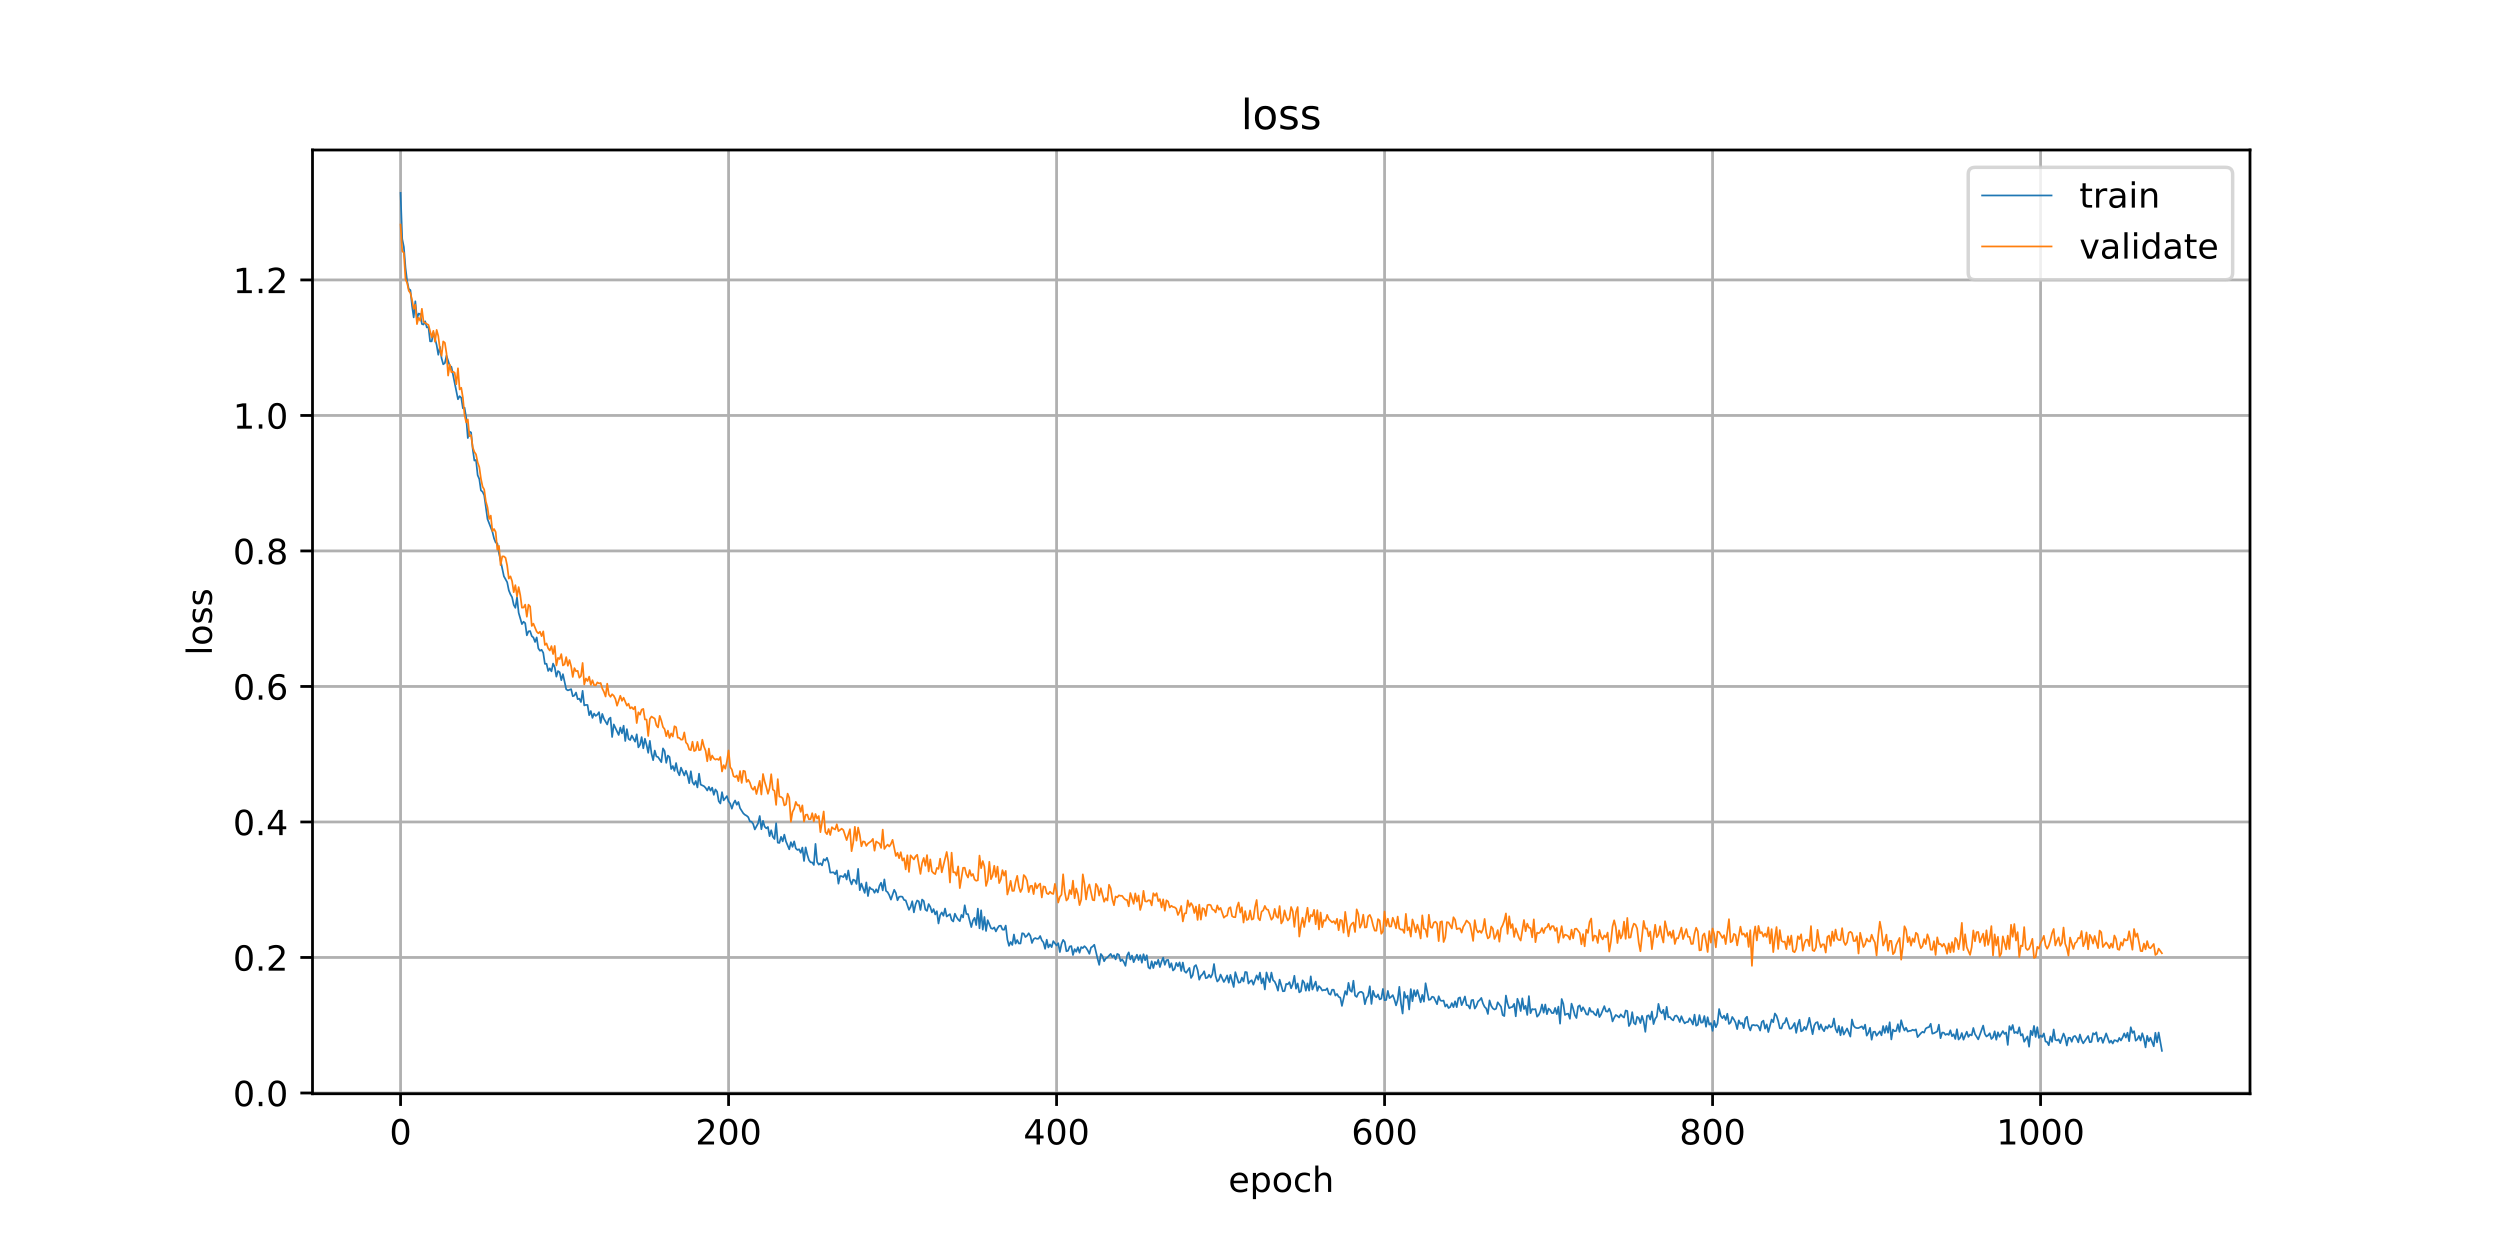 <?xml version="1.0" encoding="utf-8" standalone="no"?>
<!DOCTYPE svg PUBLIC "-//W3C//DTD SVG 1.1//EN"
  "http://www.w3.org/Graphics/SVG/1.1/DTD/svg11.dtd">
<!-- Created with matplotlib (https://matplotlib.org/) -->
<svg height="360pt" version="1.1" viewBox="0 0 720 360" width="720pt" xmlns="http://www.w3.org/2000/svg" xmlns:xlink="http://www.w3.org/1999/xlink">
 <defs>
  <style type="text/css">
*{stroke-linecap:butt;stroke-linejoin:round;}
  </style>
 </defs>
 <g id="figure_1">
  <g id="patch_1">
   <path d="M 0 360 
L 720 360 
L 720 0 
L 0 0 
z
" style="fill:#ffffff;"/>
  </g>
  <g id="axes_1">
   <g id="patch_2">
    <path d="M 90 315 
L 648 315 
L 648 43.2 
L 90 43.2 
z
" style="fill:#ffffff;"/>
   </g>
   <g id="matplotlib.axis_1">
    <g id="xtick_1">
     <g id="line2d_1">
      <path clip-path="url(#pcdb7fee804)" d="M 115.364 315 
L 115.364 43.2 
" style="fill:none;stroke:#b0b0b0;stroke-linecap:square;stroke-width:0.8;"/>
     </g>
     <g id="line2d_2">
      <defs>
       <path d="M 0 0 
L 0 3.5 
" id="m9deb87f437" style="stroke:#000000;stroke-width:0.8;"/>
      </defs>
      <g>
       <use style="stroke:#000000;stroke-width:0.8;" x="115.364" xlink:href="#m9deb87f437" y="315"/>
      </g>
     </g>
     <g id="text_1">
      <!-- 0 -->
      <defs>
       <path d="M 31.781 66.406 
Q 24.172 66.406 20.328 58.906 
Q 16.5 51.422 16.5 36.375 
Q 16.5 21.391 20.328 13.891 
Q 24.172 6.391 31.781 6.391 
Q 39.453 6.391 43.281 13.891 
Q 47.125 21.391 47.125 36.375 
Q 47.125 51.422 43.281 58.906 
Q 39.453 66.406 31.781 66.406 
z
M 31.781 74.219 
Q 44.047 74.219 50.516 64.516 
Q 56.984 54.828 56.984 36.375 
Q 56.984 17.969 50.516 8.266 
Q 44.047 -1.422 31.781 -1.422 
Q 19.531 -1.422 13.062 8.266 
Q 6.594 17.969 6.594 36.375 
Q 6.594 54.828 13.062 64.516 
Q 19.531 74.219 31.781 74.219 
z
" id="DejaVuSans-48"/>
      </defs>
      <g transform="translate(112.182 329.598)scale(0.1 -0.1)">
       <use xlink:href="#DejaVuSans-48"/>
      </g>
     </g>
    </g>
    <g id="xtick_2">
     <g id="line2d_3">
      <path clip-path="url(#pcdb7fee804)" d="M 209.828 315 
L 209.828 43.2 
" style="fill:none;stroke:#b0b0b0;stroke-linecap:square;stroke-width:0.8;"/>
     </g>
     <g id="line2d_4">
      <g>
       <use style="stroke:#000000;stroke-width:0.8;" x="209.828" xlink:href="#m9deb87f437" y="315"/>
      </g>
     </g>
     <g id="text_2">
      <!-- 200 -->
      <defs>
       <path d="M 19.188 8.297 
L 53.609 8.297 
L 53.609 0 
L 7.328 0 
L 7.328 8.297 
Q 12.938 14.109 22.625 23.891 
Q 32.328 33.688 34.812 36.531 
Q 39.547 41.844 41.422 45.531 
Q 43.312 49.219 43.312 52.781 
Q 43.312 58.594 39.234 62.25 
Q 35.156 65.922 28.609 65.922 
Q 23.969 65.922 18.812 64.312 
Q 13.672 62.703 7.812 59.422 
L 7.812 69.391 
Q 13.766 71.781 18.938 73 
Q 24.125 74.219 28.422 74.219 
Q 39.75 74.219 46.484 68.547 
Q 53.219 62.891 53.219 53.422 
Q 53.219 48.922 51.531 44.891 
Q 49.859 40.875 45.406 35.406 
Q 44.188 33.984 37.641 27.219 
Q 31.109 20.453 19.188 8.297 
z
" id="DejaVuSans-50"/>
      </defs>
      <g transform="translate(200.284 329.598)scale(0.1 -0.1)">
       <use xlink:href="#DejaVuSans-50"/>
       <use x="63.623" xlink:href="#DejaVuSans-48"/>
       <use x="127.246" xlink:href="#DejaVuSans-48"/>
      </g>
     </g>
    </g>
    <g id="xtick_3">
     <g id="line2d_5">
      <path clip-path="url(#pcdb7fee804)" d="M 304.292 315 
L 304.292 43.2 
" style="fill:none;stroke:#b0b0b0;stroke-linecap:square;stroke-width:0.8;"/>
     </g>
     <g id="line2d_6">
      <g>
       <use style="stroke:#000000;stroke-width:0.8;" x="304.292" xlink:href="#m9deb87f437" y="315"/>
      </g>
     </g>
     <g id="text_3">
      <!-- 400 -->
      <defs>
       <path d="M 37.797 64.312 
L 12.891 25.391 
L 37.797 25.391 
z
M 35.203 72.906 
L 47.609 72.906 
L 47.609 25.391 
L 58.016 25.391 
L 58.016 17.188 
L 47.609 17.188 
L 47.609 0 
L 37.797 0 
L 37.797 17.188 
L 4.891 17.188 
L 4.891 26.703 
z
" id="DejaVuSans-52"/>
      </defs>
      <g transform="translate(294.748 329.598)scale(0.1 -0.1)">
       <use xlink:href="#DejaVuSans-52"/>
       <use x="63.623" xlink:href="#DejaVuSans-48"/>
       <use x="127.246" xlink:href="#DejaVuSans-48"/>
      </g>
     </g>
    </g>
    <g id="xtick_4">
     <g id="line2d_7">
      <path clip-path="url(#pcdb7fee804)" d="M 398.756 315 
L 398.756 43.2 
" style="fill:none;stroke:#b0b0b0;stroke-linecap:square;stroke-width:0.8;"/>
     </g>
     <g id="line2d_8">
      <g>
       <use style="stroke:#000000;stroke-width:0.8;" x="398.756" xlink:href="#m9deb87f437" y="315"/>
      </g>
     </g>
     <g id="text_4">
      <!-- 600 -->
      <defs>
       <path d="M 33.016 40.375 
Q 26.375 40.375 22.484 35.828 
Q 18.609 31.297 18.609 23.391 
Q 18.609 15.531 22.484 10.953 
Q 26.375 6.391 33.016 6.391 
Q 39.656 6.391 43.531 10.953 
Q 47.406 15.531 47.406 23.391 
Q 47.406 31.297 43.531 35.828 
Q 39.656 40.375 33.016 40.375 
z
M 52.594 71.297 
L 52.594 62.312 
Q 48.875 64.062 45.094 64.984 
Q 41.312 65.922 37.594 65.922 
Q 27.828 65.922 22.672 59.328 
Q 17.531 52.734 16.797 39.406 
Q 19.672 43.656 24.016 45.922 
Q 28.375 48.188 33.594 48.188 
Q 44.578 48.188 50.953 41.516 
Q 57.328 34.859 57.328 23.391 
Q 57.328 12.156 50.688 5.359 
Q 44.047 -1.422 33.016 -1.422 
Q 20.359 -1.422 13.672 8.266 
Q 6.984 17.969 6.984 36.375 
Q 6.984 53.656 15.188 63.938 
Q 23.391 74.219 37.203 74.219 
Q 40.922 74.219 44.703 73.484 
Q 48.484 72.75 52.594 71.297 
z
" id="DejaVuSans-54"/>
      </defs>
      <g transform="translate(389.212 329.598)scale(0.1 -0.1)">
       <use xlink:href="#DejaVuSans-54"/>
       <use x="63.623" xlink:href="#DejaVuSans-48"/>
       <use x="127.246" xlink:href="#DejaVuSans-48"/>
      </g>
     </g>
    </g>
    <g id="xtick_5">
     <g id="line2d_9">
      <path clip-path="url(#pcdb7fee804)" d="M 493.22 315 
L 493.22 43.2 
" style="fill:none;stroke:#b0b0b0;stroke-linecap:square;stroke-width:0.8;"/>
     </g>
     <g id="line2d_10">
      <g>
       <use style="stroke:#000000;stroke-width:0.8;" x="493.22" xlink:href="#m9deb87f437" y="315"/>
      </g>
     </g>
     <g id="text_5">
      <!-- 800 -->
      <defs>
       <path d="M 31.781 34.625 
Q 24.75 34.625 20.719 30.859 
Q 16.703 27.094 16.703 20.516 
Q 16.703 13.922 20.719 10.156 
Q 24.75 6.391 31.781 6.391 
Q 38.812 6.391 42.859 10.172 
Q 46.922 13.969 46.922 20.516 
Q 46.922 27.094 42.891 30.859 
Q 38.875 34.625 31.781 34.625 
z
M 21.922 38.812 
Q 15.578 40.375 12.031 44.719 
Q 8.5 49.078 8.5 55.328 
Q 8.5 64.062 14.719 69.141 
Q 20.953 74.219 31.781 74.219 
Q 42.672 74.219 48.875 69.141 
Q 55.078 64.062 55.078 55.328 
Q 55.078 49.078 51.531 44.719 
Q 48 40.375 41.703 38.812 
Q 48.828 37.156 52.797 32.312 
Q 56.781 27.484 56.781 20.516 
Q 56.781 9.906 50.312 4.234 
Q 43.844 -1.422 31.781 -1.422 
Q 19.734 -1.422 13.25 4.234 
Q 6.781 9.906 6.781 20.516 
Q 6.781 27.484 10.781 32.312 
Q 14.797 37.156 21.922 38.812 
z
M 18.312 54.391 
Q 18.312 48.734 21.844 45.562 
Q 25.391 42.391 31.781 42.391 
Q 38.141 42.391 41.719 45.562 
Q 45.312 48.734 45.312 54.391 
Q 45.312 60.062 41.719 63.234 
Q 38.141 66.406 31.781 66.406 
Q 25.391 66.406 21.844 63.234 
Q 18.312 60.062 18.312 54.391 
z
" id="DejaVuSans-56"/>
      </defs>
      <g transform="translate(483.677 329.598)scale(0.1 -0.1)">
       <use xlink:href="#DejaVuSans-56"/>
       <use x="63.623" xlink:href="#DejaVuSans-48"/>
       <use x="127.246" xlink:href="#DejaVuSans-48"/>
      </g>
     </g>
    </g>
    <g id="xtick_6">
     <g id="line2d_11">
      <path clip-path="url(#pcdb7fee804)" d="M 587.685 315 
L 587.685 43.2 
" style="fill:none;stroke:#b0b0b0;stroke-linecap:square;stroke-width:0.8;"/>
     </g>
     <g id="line2d_12">
      <g>
       <use style="stroke:#000000;stroke-width:0.8;" x="587.685" xlink:href="#m9deb87f437" y="315"/>
      </g>
     </g>
     <g id="text_6">
      <!-- 1000 -->
      <defs>
       <path d="M 12.406 8.297 
L 28.516 8.297 
L 28.516 63.922 
L 10.984 60.406 
L 10.984 69.391 
L 28.422 72.906 
L 38.281 72.906 
L 38.281 8.297 
L 54.391 8.297 
L 54.391 0 
L 12.406 0 
z
" id="DejaVuSans-49"/>
      </defs>
      <g transform="translate(574.96 329.598)scale(0.1 -0.1)">
       <use xlink:href="#DejaVuSans-49"/>
       <use x="63.623" xlink:href="#DejaVuSans-48"/>
       <use x="127.246" xlink:href="#DejaVuSans-48"/>
       <use x="190.869" xlink:href="#DejaVuSans-48"/>
      </g>
     </g>
    </g>
    <g id="text_7">
     <!-- epoch -->
     <defs>
      <path d="M 56.203 29.594 
L 56.203 25.203 
L 14.891 25.203 
Q 15.484 15.922 20.484 11.062 
Q 25.484 6.203 34.422 6.203 
Q 39.594 6.203 44.453 7.469 
Q 49.312 8.734 54.109 11.281 
L 54.109 2.781 
Q 49.266 0.734 44.188 -0.344 
Q 39.109 -1.422 33.891 -1.422 
Q 20.797 -1.422 13.156 6.188 
Q 5.516 13.812 5.516 26.812 
Q 5.516 40.234 12.766 48.109 
Q 20.016 56 32.328 56 
Q 43.359 56 49.781 48.891 
Q 56.203 41.797 56.203 29.594 
z
M 47.219 32.234 
Q 47.125 39.594 43.094 43.984 
Q 39.062 48.391 32.422 48.391 
Q 24.906 48.391 20.391 44.141 
Q 15.875 39.891 15.188 32.172 
z
" id="DejaVuSans-101"/>
      <path d="M 18.109 8.203 
L 18.109 -20.797 
L 9.078 -20.797 
L 9.078 54.688 
L 18.109 54.688 
L 18.109 46.391 
Q 20.953 51.266 25.266 53.625 
Q 29.594 56 35.594 56 
Q 45.562 56 51.781 48.094 
Q 58.016 40.188 58.016 27.297 
Q 58.016 14.406 51.781 6.484 
Q 45.562 -1.422 35.594 -1.422 
Q 29.594 -1.422 25.266 0.953 
Q 20.953 3.328 18.109 8.203 
z
M 48.688 27.297 
Q 48.688 37.203 44.609 42.844 
Q 40.531 48.484 33.406 48.484 
Q 26.266 48.484 22.188 42.844 
Q 18.109 37.203 18.109 27.297 
Q 18.109 17.391 22.188 11.75 
Q 26.266 6.109 33.406 6.109 
Q 40.531 6.109 44.609 11.75 
Q 48.688 17.391 48.688 27.297 
z
" id="DejaVuSans-112"/>
      <path d="M 30.609 48.391 
Q 23.391 48.391 19.188 42.75 
Q 14.984 37.109 14.984 27.297 
Q 14.984 17.484 19.156 11.844 
Q 23.344 6.203 30.609 6.203 
Q 37.797 6.203 41.984 11.859 
Q 46.188 17.531 46.188 27.297 
Q 46.188 37.016 41.984 42.703 
Q 37.797 48.391 30.609 48.391 
z
M 30.609 56 
Q 42.328 56 49.016 48.375 
Q 55.719 40.766 55.719 27.297 
Q 55.719 13.875 49.016 6.219 
Q 42.328 -1.422 30.609 -1.422 
Q 18.844 -1.422 12.172 6.219 
Q 5.516 13.875 5.516 27.297 
Q 5.516 40.766 12.172 48.375 
Q 18.844 56 30.609 56 
z
" id="DejaVuSans-111"/>
      <path d="M 48.781 52.594 
L 48.781 44.188 
Q 44.969 46.297 41.141 47.344 
Q 37.312 48.391 33.406 48.391 
Q 24.656 48.391 19.812 42.844 
Q 14.984 37.312 14.984 27.297 
Q 14.984 17.281 19.812 11.734 
Q 24.656 6.203 33.406 6.203 
Q 37.312 6.203 41.141 7.25 
Q 44.969 8.297 48.781 10.406 
L 48.781 2.094 
Q 45.016 0.344 40.984 -0.531 
Q 36.969 -1.422 32.422 -1.422 
Q 20.062 -1.422 12.781 6.344 
Q 5.516 14.109 5.516 27.297 
Q 5.516 40.672 12.859 48.328 
Q 20.219 56 33.016 56 
Q 37.156 56 41.109 55.141 
Q 45.062 54.297 48.781 52.594 
z
" id="DejaVuSans-99"/>
      <path d="M 54.891 33.016 
L 54.891 0 
L 45.906 0 
L 45.906 32.719 
Q 45.906 40.484 42.875 44.328 
Q 39.844 48.188 33.797 48.188 
Q 26.516 48.188 22.312 43.547 
Q 18.109 38.922 18.109 30.906 
L 18.109 0 
L 9.078 0 
L 9.078 75.984 
L 18.109 75.984 
L 18.109 46.188 
Q 21.344 51.125 25.703 53.562 
Q 30.078 56 35.797 56 
Q 45.219 56 50.047 50.172 
Q 54.891 44.344 54.891 33.016 
z
" id="DejaVuSans-104"/>
     </defs>
     <g transform="translate(353.772 343.277)scale(0.1 -0.1)">
      <use xlink:href="#DejaVuSans-101"/>
      <use x="61.523" xlink:href="#DejaVuSans-112"/>
      <use x="125" xlink:href="#DejaVuSans-111"/>
      <use x="186.182" xlink:href="#DejaVuSans-99"/>
      <use x="241.162" xlink:href="#DejaVuSans-104"/>
     </g>
    </g>
   </g>
   <g id="matplotlib.axis_2">
    <g id="ytick_1">
     <g id="line2d_13">
      <path clip-path="url(#pcdb7fee804)" d="M 90 314.778 
L 648 314.778 
" style="fill:none;stroke:#b0b0b0;stroke-linecap:square;stroke-width:0.8;"/>
     </g>
     <g id="line2d_14">
      <defs>
       <path d="M 0 0 
L -3.5 0 
" id="mbc64abff93" style="stroke:#000000;stroke-width:0.8;"/>
      </defs>
      <g>
       <use style="stroke:#000000;stroke-width:0.8;" x="90" xlink:href="#mbc64abff93" y="314.778"/>
      </g>
     </g>
     <g id="text_8">
      <!-- 0.0 -->
      <defs>
       <path d="M 10.688 12.406 
L 21 12.406 
L 21 0 
L 10.688 0 
z
" id="DejaVuSans-46"/>
      </defs>
      <g transform="translate(67.097 318.577)scale(0.1 -0.1)">
       <use xlink:href="#DejaVuSans-48"/>
       <use x="63.623" xlink:href="#DejaVuSans-46"/>
       <use x="95.41" xlink:href="#DejaVuSans-48"/>
      </g>
     </g>
    </g>
    <g id="ytick_2">
     <g id="line2d_15">
      <path clip-path="url(#pcdb7fee804)" d="M 90 275.752 
L 648 275.752 
" style="fill:none;stroke:#b0b0b0;stroke-linecap:square;stroke-width:0.8;"/>
     </g>
     <g id="line2d_16">
      <g>
       <use style="stroke:#000000;stroke-width:0.8;" x="90" xlink:href="#mbc64abff93" y="275.752"/>
      </g>
     </g>
     <g id="text_9">
      <!-- 0.2 -->
      <g transform="translate(67.097 279.551)scale(0.1 -0.1)">
       <use xlink:href="#DejaVuSans-48"/>
       <use x="63.623" xlink:href="#DejaVuSans-46"/>
       <use x="95.41" xlink:href="#DejaVuSans-50"/>
      </g>
     </g>
    </g>
    <g id="ytick_3">
     <g id="line2d_17">
      <path clip-path="url(#pcdb7fee804)" d="M 90 236.726 
L 648 236.726 
" style="fill:none;stroke:#b0b0b0;stroke-linecap:square;stroke-width:0.8;"/>
     </g>
     <g id="line2d_18">
      <g>
       <use style="stroke:#000000;stroke-width:0.8;" x="90" xlink:href="#mbc64abff93" y="236.726"/>
      </g>
     </g>
     <g id="text_10">
      <!-- 0.4 -->
      <g transform="translate(67.097 240.525)scale(0.1 -0.1)">
       <use xlink:href="#DejaVuSans-48"/>
       <use x="63.623" xlink:href="#DejaVuSans-46"/>
       <use x="95.41" xlink:href="#DejaVuSans-52"/>
      </g>
     </g>
    </g>
    <g id="ytick_4">
     <g id="line2d_19">
      <path clip-path="url(#pcdb7fee804)" d="M 90 197.7 
L 648 197.7 
" style="fill:none;stroke:#b0b0b0;stroke-linecap:square;stroke-width:0.8;"/>
     </g>
     <g id="line2d_20">
      <g>
       <use style="stroke:#000000;stroke-width:0.8;" x="90" xlink:href="#mbc64abff93" y="197.7"/>
      </g>
     </g>
     <g id="text_11">
      <!-- 0.6 -->
      <g transform="translate(67.097 201.499)scale(0.1 -0.1)">
       <use xlink:href="#DejaVuSans-48"/>
       <use x="63.623" xlink:href="#DejaVuSans-46"/>
       <use x="95.41" xlink:href="#DejaVuSans-54"/>
      </g>
     </g>
    </g>
    <g id="ytick_5">
     <g id="line2d_21">
      <path clip-path="url(#pcdb7fee804)" d="M 90 158.674 
L 648 158.674 
" style="fill:none;stroke:#b0b0b0;stroke-linecap:square;stroke-width:0.8;"/>
     </g>
     <g id="line2d_22">
      <g>
       <use style="stroke:#000000;stroke-width:0.8;" x="90" xlink:href="#mbc64abff93" y="158.674"/>
      </g>
     </g>
     <g id="text_12">
      <!-- 0.8 -->
      <g transform="translate(67.097 162.473)scale(0.1 -0.1)">
       <use xlink:href="#DejaVuSans-48"/>
       <use x="63.623" xlink:href="#DejaVuSans-46"/>
       <use x="95.41" xlink:href="#DejaVuSans-56"/>
      </g>
     </g>
    </g>
    <g id="ytick_6">
     <g id="line2d_23">
      <path clip-path="url(#pcdb7fee804)" d="M 90 119.648 
L 648 119.648 
" style="fill:none;stroke:#b0b0b0;stroke-linecap:square;stroke-width:0.8;"/>
     </g>
     <g id="line2d_24">
      <g>
       <use style="stroke:#000000;stroke-width:0.8;" x="90" xlink:href="#mbc64abff93" y="119.648"/>
      </g>
     </g>
     <g id="text_13">
      <!-- 1.0 -->
      <g transform="translate(67.097 123.447)scale(0.1 -0.1)">
       <use xlink:href="#DejaVuSans-49"/>
       <use x="63.623" xlink:href="#DejaVuSans-46"/>
       <use x="95.41" xlink:href="#DejaVuSans-48"/>
      </g>
     </g>
    </g>
    <g id="ytick_7">
     <g id="line2d_25">
      <path clip-path="url(#pcdb7fee804)" d="M 90 80.622 
L 648 80.622 
" style="fill:none;stroke:#b0b0b0;stroke-linecap:square;stroke-width:0.8;"/>
     </g>
     <g id="line2d_26">
      <g>
       <use style="stroke:#000000;stroke-width:0.8;" x="90" xlink:href="#mbc64abff93" y="80.622"/>
      </g>
     </g>
     <g id="text_14">
      <!-- 1.2 -->
      <g transform="translate(67.097 84.421)scale(0.1 -0.1)">
       <use xlink:href="#DejaVuSans-49"/>
       <use x="63.623" xlink:href="#DejaVuSans-46"/>
       <use x="95.41" xlink:href="#DejaVuSans-50"/>
      </g>
     </g>
    </g>
    <g id="text_15">
     <!-- loss -->
     <defs>
      <path d="M 9.422 75.984 
L 18.406 75.984 
L 18.406 0 
L 9.422 0 
z
" id="DejaVuSans-108"/>
      <path d="M 44.281 53.078 
L 44.281 44.578 
Q 40.484 46.531 36.375 47.5 
Q 32.281 48.484 27.875 48.484 
Q 21.188 48.484 17.844 46.438 
Q 14.5 44.391 14.5 40.281 
Q 14.5 37.156 16.891 35.375 
Q 19.281 33.594 26.516 31.984 
L 29.594 31.297 
Q 39.156 29.25 43.188 25.516 
Q 47.219 21.781 47.219 15.094 
Q 47.219 7.469 41.188 3.016 
Q 35.156 -1.422 24.609 -1.422 
Q 20.219 -1.422 15.453 -0.562 
Q 10.688 0.297 5.422 2 
L 5.422 11.281 
Q 10.406 8.688 15.234 7.391 
Q 20.062 6.109 24.812 6.109 
Q 31.156 6.109 34.562 8.281 
Q 37.984 10.453 37.984 14.406 
Q 37.984 18.062 35.516 20.016 
Q 33.062 21.969 24.703 23.781 
L 21.578 24.516 
Q 13.234 26.266 9.516 29.906 
Q 5.812 33.547 5.812 39.891 
Q 5.812 47.609 11.281 51.797 
Q 16.75 56 26.812 56 
Q 31.781 56 36.172 55.266 
Q 40.578 54.547 44.281 53.078 
z
" id="DejaVuSans-115"/>
     </defs>
     <g transform="translate(61.017 188.758)rotate(-90)scale(0.1 -0.1)">
      <use xlink:href="#DejaVuSans-108"/>
      <use x="27.783" xlink:href="#DejaVuSans-111"/>
      <use x="88.965" xlink:href="#DejaVuSans-115"/>
      <use x="141.064" xlink:href="#DejaVuSans-115"/>
     </g>
    </g>
   </g>
   <g id="line2d_27">
    <path clip-path="url(#pcdb7fee804)" d="M 115.364 55.555 
L 115.836 68.801 
L 116.308 71.14 
L 116.781 77.11 
L 117.253 80.977 
L 117.725 83.228 
L 118.198 83.535 
L 118.67 88.085 
L 119.142 91.405 
L 119.615 86.782 
L 120.087 91.802 
L 120.559 90.315 
L 121.031 90.431 
L 121.504 93.312 
L 121.976 93.466 
L 122.448 92.543 
L 122.921 94.302 
L 123.393 94.188 
L 123.865 98.3 
L 124.338 98.304 
L 124.81 95.732 
L 125.755 99.376 
L 126.227 102.165 
L 126.699 99.895 
L 127.172 103.186 
L 127.644 104.919 
L 128.116 104.567 
L 128.589 102.449 
L 129.533 105.386 
L 130.006 105.64 
L 131.895 114.984 
L 132.367 114.103 
L 132.84 114.542 
L 133.312 117.581 
L 133.784 117.413 
L 134.256 120.217 
L 134.729 126.146 
L 135.201 124.287 
L 135.673 124.547 
L 136.146 129.341 
L 136.618 132.643 
L 137.09 132.471 
L 137.563 136.846 
L 138.035 137.951 
L 138.507 141.231 
L 138.98 141.641 
L 139.452 142.637 
L 140.397 149.486 
L 141.814 153.135 
L 142.286 155.07 
L 142.758 156.247 
L 143.231 156.495 
L 143.703 159.278 
L 145.12 165.968 
L 146.065 167.684 
L 146.537 170.016 
L 147.009 171.171 
L 147.481 172.018 
L 147.954 174.206 
L 148.426 175.051 
L 148.898 172.039 
L 149.371 176.476 
L 150.315 179.744 
L 150.788 179.056 
L 151.26 179.476 
L 151.732 182.972 
L 152.205 181.828 
L 152.677 181.748 
L 153.149 183.199 
L 153.622 183.607 
L 154.094 184.883 
L 154.566 183.58 
L 155.039 186.729 
L 155.511 187.415 
L 155.983 187.14 
L 156.456 188.014 
L 156.928 191.193 
L 157.4 191.16 
L 157.873 193.23 
L 158.345 192.481 
L 158.817 193.35 
L 159.289 191.116 
L 159.762 192.139 
L 160.234 194.87 
L 160.706 193.27 
L 161.179 193.604 
L 161.651 195.896 
L 162.123 194.168 
L 163.068 198.511 
L 163.54 198.834 
L 164.485 198.475 
L 164.957 200.52 
L 165.43 200.311 
L 165.902 199.449 
L 166.374 201.364 
L 166.847 201.215 
L 167.319 202.187 
L 167.791 198.963 
L 168.264 203.16 
L 168.736 203.007 
L 169.208 203.032 
L 169.681 205.976 
L 170.153 204.777 
L 170.625 206.745 
L 171.098 205.516 
L 171.57 206.172 
L 172.042 205.816 
L 172.514 205.104 
L 172.987 208.196 
L 173.459 205.614 
L 173.931 207.008 
L 174.876 208.647 
L 175.348 207.098 
L 175.821 206.676 
L 176.293 212.245 
L 176.765 208.64 
L 178.182 211.672 
L 178.655 209.531 
L 179.127 211.186 
L 179.599 209.009 
L 180.072 213.398 
L 180.544 210.004 
L 181.016 212.791 
L 181.489 213.126 
L 181.961 211.838 
L 182.906 213.594 
L 183.378 211.492 
L 183.85 215.237 
L 184.322 214.493 
L 184.795 212.29 
L 185.267 215.508 
L 185.739 212.757 
L 186.212 214.53 
L 186.684 216.804 
L 187.156 213.377 
L 187.629 217.008 
L 188.101 218.93 
L 188.573 216.168 
L 189.046 217.86 
L 189.518 218.024 
L 190.463 219.491 
L 190.935 215.543 
L 191.407 216.316 
L 191.88 219.684 
L 192.352 217.607 
L 192.824 218.025 
L 193.297 221.476 
L 193.769 220.62 
L 194.241 222.019 
L 194.714 219.764 
L 195.186 222.228 
L 195.658 223.287 
L 196.131 221.081 
L 197.075 223.332 
L 197.547 221.994 
L 198.02 223.368 
L 198.492 225.555 
L 198.964 222.13 
L 199.437 225.251 
L 199.909 226.002 
L 200.381 224.916 
L 200.854 226.779 
L 201.326 222.826 
L 201.798 225.973 
L 202.743 226.419 
L 203.215 226.916 
L 203.688 227.663 
L 204.16 226.62 
L 204.632 227.705 
L 205.105 226.851 
L 205.577 228.913 
L 206.049 227.357 
L 206.522 228.021 
L 206.994 230.744 
L 207.466 231.4 
L 207.939 228.156 
L 208.411 230.504 
L 209.356 229.28 
L 209.828 230.806 
L 210.3 231.431 
L 210.772 232.895 
L 211.245 231.377 
L 211.717 230.547 
L 212.189 231.759 
L 212.662 230.979 
L 213.134 232.746 
L 214.079 234.248 
L 214.551 234.666 
L 215.023 234.921 
L 215.496 235.344 
L 215.968 236.559 
L 216.44 236.642 
L 216.913 237.297 
L 217.385 238.881 
L 218.33 237.115 
L 218.802 235.017 
L 219.274 238.814 
L 219.747 236.41 
L 220.219 238.067 
L 220.691 238.557 
L 221.164 238.162 
L 221.636 240.805 
L 222.108 239.114 
L 222.58 241.003 
L 223.053 241.631 
L 223.525 237.096 
L 223.997 242.677 
L 224.47 242.761 
L 224.942 241.005 
L 225.414 242.317 
L 225.887 240.375 
L 226.359 242.33 
L 227.304 244.604 
L 227.776 242.548 
L 228.248 243.878 
L 228.721 242.315 
L 229.193 244.336 
L 229.665 244.79 
L 230.138 244.585 
L 230.61 245.602 
L 231.082 244.098 
L 231.555 247.957 
L 232.027 244.054 
L 232.499 246.158 
L 232.972 247.693 
L 233.444 248.345 
L 233.916 248.375 
L 234.389 249.111 
L 234.861 243.049 
L 235.333 248.23 
L 235.805 249.015 
L 236.278 248.627 
L 236.75 249.225 
L 237.222 247.446 
L 237.695 247.842 
L 238.167 247.038 
L 238.639 248.55 
L 239.112 251.307 
L 240.056 251.22 
L 240.529 251.78 
L 241.001 250.692 
L 241.473 254.494 
L 241.946 252.3 
L 242.418 252.354 
L 242.89 252.596 
L 243.363 251.69 
L 243.835 253.295 
L 244.307 250.703 
L 244.78 253.423 
L 245.252 254.708 
L 245.724 253.332 
L 246.197 253.538 
L 246.669 254.572 
L 247.141 250.25 
L 247.614 256.371 
L 248.086 254.475 
L 249.03 257.144 
L 249.503 254.143 
L 249.975 258.057 
L 250.447 255.514 
L 250.92 256.065 
L 251.392 256.167 
L 251.864 257.12 
L 252.337 256.117 
L 252.809 257.016 
L 253.281 255.118 
L 253.754 254.224 
L 254.226 256.435 
L 254.698 253.277 
L 255.171 256.591 
L 255.643 256.957 
L 256.115 257.829 
L 256.588 259.085 
L 257.532 256.258 
L 258.005 257.177 
L 258.477 259.277 
L 258.949 258.291 
L 259.422 258.191 
L 259.894 258.273 
L 260.366 259.197 
L 260.838 259.301 
L 261.783 262.03 
L 262.255 261.176 
L 262.728 259.565 
L 263.2 262.759 
L 263.672 260.483 
L 264.145 259.339 
L 264.617 259.612 
L 265.089 262.062 
L 265.562 259.072 
L 266.034 259.488 
L 266.506 261.978 
L 266.979 262.338 
L 267.451 260.368 
L 267.923 261.194 
L 268.396 262.765 
L 268.868 261.811 
L 269.34 263.355 
L 269.813 262.431 
L 270.285 265.957 
L 270.757 263.552 
L 271.23 262.78 
L 271.702 263.733 
L 272.174 261.665 
L 272.647 263.956 
L 273.591 263.273 
L 274.063 264.946 
L 274.536 265.381 
L 275.008 263.142 
L 275.48 264.134 
L 275.953 264.831 
L 276.425 265.291 
L 276.897 263.505 
L 277.37 264.224 
L 277.842 260.726 
L 278.314 263.233 
L 278.787 263.257 
L 279.731 266.994 
L 280.204 265.108 
L 280.676 264.338 
L 281.148 266.405 
L 281.621 261.69 
L 282.093 267.347 
L 282.565 262.171 
L 283.038 267.726 
L 283.51 264.092 
L 283.982 268.122 
L 284.455 265.02 
L 285.399 267.318 
L 285.872 267.502 
L 286.344 267.108 
L 286.816 268.252 
L 287.288 267.309 
L 287.761 266.642 
L 288.233 266.6 
L 288.705 267.715 
L 289.178 267.773 
L 289.65 266.566 
L 290.122 270.561 
L 290.595 272.394 
L 291.067 271.281 
L 291.539 272.143 
L 292.012 269.144 
L 292.484 271.749 
L 292.956 270.735 
L 293.429 271.717 
L 293.901 271.719 
L 294.373 268.773 
L 294.846 268.887 
L 295.318 269.868 
L 295.79 269.51 
L 296.263 268.778 
L 296.735 269.513 
L 297.207 271.576 
L 297.68 270.457 
L 298.152 270.155 
L 298.624 270.376 
L 299.096 270.343 
L 299.569 269.571 
L 300.041 270.817 
L 300.513 271.424 
L 300.986 273.252 
L 301.458 270.64 
L 301.93 272.853 
L 302.403 272.002 
L 302.875 272.772 
L 303.347 271.05 
L 304.292 272.298 
L 304.764 271.64 
L 305.237 274.191 
L 305.709 271.864 
L 306.181 270.691 
L 306.654 271.308 
L 307.126 273.953 
L 307.598 273.815 
L 308.071 272.589 
L 308.543 272.474 
L 309.015 275.037 
L 309.488 273.341 
L 309.96 274.094 
L 310.432 272.799 
L 310.905 274.385 
L 311.377 272.766 
L 311.849 273.047 
L 312.321 272.5 
L 312.794 272.961 
L 313.266 273.721 
L 313.738 274.694 
L 314.211 272.899 
L 314.683 272.591 
L 315.155 272.088 
L 316.1 276.091 
L 316.572 277.874 
L 317.045 274.751 
L 317.517 275.366 
L 317.989 276.828 
L 318.462 276.006 
L 318.934 275.74 
L 319.879 274.72 
L 320.351 275.655 
L 320.823 275.124 
L 321.296 276.301 
L 321.768 274.729 
L 322.24 274.952 
L 322.713 276.801 
L 323.185 276.301 
L 323.657 277.049 
L 324.13 278.161 
L 324.602 275.196 
L 325.074 274.276 
L 325.546 276.327 
L 326.019 275.209 
L 326.491 277.11 
L 327.436 274.95 
L 327.908 276.491 
L 328.38 275.087 
L 328.853 277.254 
L 329.325 274.814 
L 329.797 276.551 
L 330.27 275.128 
L 330.742 278.609 
L 331.214 278.962 
L 331.687 276.856 
L 332.159 278.79 
L 332.631 277.041 
L 333.104 277.719 
L 333.576 276.418 
L 334.048 278.506 
L 334.521 276.936 
L 334.993 275.793 
L 335.465 277.863 
L 335.938 276.536 
L 336.41 276.43 
L 336.882 278.626 
L 337.354 277.423 
L 337.827 279.502 
L 338.299 279.037 
L 338.771 277.31 
L 339.244 278.295 
L 339.716 277.169 
L 340.188 279.625 
L 340.661 277.215 
L 341.133 279.689 
L 341.605 280.158 
L 342.55 278.762 
L 343.022 281.646 
L 343.495 280.865 
L 343.967 278.335 
L 344.439 277.947 
L 344.912 279.361 
L 345.384 282.15 
L 345.856 281.007 
L 346.329 280.586 
L 346.801 279.722 
L 347.273 281.719 
L 347.746 281.566 
L 348.218 280.726 
L 348.69 281.536 
L 349.163 280.541 
L 349.635 277.65 
L 350.107 281.155 
L 350.579 282.675 
L 351.052 282.171 
L 351.524 280.677 
L 352.469 282.81 
L 352.941 282.025 
L 353.413 280.926 
L 353.886 283.005 
L 354.358 280.769 
L 355.303 284.246 
L 355.775 279.988 
L 356.72 283.01 
L 357.192 282.908 
L 357.664 281.551 
L 358.137 282.663 
L 358.609 279.932 
L 359.081 280.02 
L 359.554 283.259 
L 360.026 282.627 
L 360.498 282.31 
L 360.971 283.593 
L 361.915 280.926 
L 362.388 282.145 
L 362.86 280.112 
L 363.332 283.203 
L 363.804 281.755 
L 364.277 284.959 
L 364.749 280.073 
L 365.221 281.668 
L 365.694 282.855 
L 366.166 280.097 
L 366.638 282.289 
L 367.111 282.703 
L 367.583 283.743 
L 368.055 285.307 
L 368.528 282.142 
L 369.472 285.49 
L 369.945 285.417 
L 370.417 283.37 
L 370.889 283.473 
L 371.362 282.861 
L 371.834 284.631 
L 372.306 283.423 
L 372.779 281.025 
L 373.251 284.741 
L 373.723 283.241 
L 374.196 285.799 
L 374.668 285.458 
L 375.14 282.348 
L 375.612 283.03 
L 376.085 285.318 
L 376.557 283.215 
L 377.029 285.29 
L 377.502 281.189 
L 377.974 284.977 
L 378.919 282.7 
L 379.391 285.36 
L 379.863 284.005 
L 380.336 284.481 
L 380.808 285.277 
L 381.28 285.097 
L 381.753 285.158 
L 382.225 284.642 
L 382.697 286.182 
L 383.17 286.473 
L 383.642 285.041 
L 384.114 285.047 
L 384.587 286.726 
L 385.059 286.262 
L 385.531 287.08 
L 386.004 287.316 
L 386.476 289.692 
L 387.421 285.444 
L 387.893 286.47 
L 388.365 283.069 
L 388.837 285.241 
L 389.31 285.635 
L 389.782 282.449 
L 390.254 286.733 
L 390.727 287.112 
L 391.199 286.061 
L 391.671 285.687 
L 392.144 285.659 
L 392.616 286.111 
L 393.088 289.215 
L 393.561 287.448 
L 394.033 286.802 
L 394.505 284.056 
L 394.978 289.127 
L 395.45 285.357 
L 395.922 286.781 
L 396.395 287.22 
L 396.867 286.403 
L 397.339 287.815 
L 397.812 287.604 
L 398.284 284.822 
L 398.756 288.06 
L 399.229 287.979 
L 399.701 285.391 
L 400.173 287.455 
L 400.646 287.1 
L 401.118 286.593 
L 401.59 287.854 
L 402.062 289.546 
L 402.535 287.945 
L 403.007 284.21 
L 403.479 288.947 
L 403.952 291.893 
L 404.424 285.69 
L 404.896 287.387 
L 405.369 286.771 
L 405.841 290.723 
L 406.313 284.865 
L 406.786 288.348 
L 407.258 285.19 
L 407.73 286.913 
L 408.203 285.135 
L 409.147 288.66 
L 409.62 286.529 
L 410.092 288.465 
L 410.564 283.182 
L 411.509 287.968 
L 411.981 287.827 
L 412.454 287.045 
L 412.926 287.202 
L 413.87 289.213 
L 414.343 286.917 
L 414.815 288.133 
L 415.287 288.257 
L 415.76 288.158 
L 416.232 289.876 
L 416.704 289.289 
L 417.177 290.306 
L 417.649 290.038 
L 418.121 288.896 
L 418.594 290.04 
L 419.066 288.376 
L 419.538 290.052 
L 420.011 287.485 
L 420.483 287.26 
L 420.955 289.49 
L 421.428 288.393 
L 421.9 286.992 
L 422.372 289.47 
L 422.845 289.554 
L 423.317 290.464 
L 423.789 288.074 
L 424.262 287.972 
L 424.734 290.461 
L 425.206 289.719 
L 425.679 288.41 
L 426.151 288.037 
L 426.623 287.405 
L 427.095 289.011 
L 427.568 289.973 
L 428.04 290.445 
L 428.512 292.024 
L 428.985 288.118 
L 429.457 289.644 
L 429.929 290.4 
L 430.402 290.731 
L 430.874 290.513 
L 431.346 288.66 
L 432.291 289.942 
L 432.763 292.335 
L 433.236 292.62 
L 433.708 286.722 
L 434.18 289.027 
L 434.653 290.362 
L 435.125 290.106 
L 435.597 289.985 
L 436.07 289.119 
L 436.542 292.696 
L 437.014 287.65 
L 437.487 288.955 
L 437.959 291.176 
L 438.431 287.528 
L 438.904 290.597 
L 439.376 289.69 
L 439.848 292.296 
L 440.32 286.887 
L 440.793 291.795 
L 441.265 290.604 
L 441.737 290.725 
L 442.21 290.619 
L 442.682 292.797 
L 443.154 292.292 
L 443.627 291.263 
L 444.099 289.293 
L 444.571 291.647 
L 445.044 289.305 
L 445.516 292.092 
L 445.988 290.478 
L 446.461 290.892 
L 446.933 291.761 
L 447.405 291.748 
L 447.878 290.292 
L 448.35 292.053 
L 448.822 289.921 
L 449.295 294.807 
L 449.767 287.718 
L 450.239 289.118 
L 450.712 292.316 
L 451.184 292.027 
L 451.656 291.929 
L 452.128 293.408 
L 452.601 289.051 
L 453.073 290.488 
L 453.545 292.355 
L 454.018 293.184 
L 454.49 289.878 
L 454.962 289.552 
L 455.435 291.221 
L 455.907 290.105 
L 456.379 290.919 
L 456.852 292.098 
L 457.324 292.24 
L 457.796 290.277 
L 458.269 291.377 
L 458.741 291.318 
L 459.213 292.073 
L 459.686 292.446 
L 460.158 290.605 
L 460.63 292.914 
L 461.103 292.152 
L 462.047 289.769 
L 462.52 291.257 
L 462.992 291.36 
L 463.464 290.479 
L 463.937 291.709 
L 464.409 294.17 
L 464.881 293.106 
L 465.353 292.321 
L 465.826 292.608 
L 466.298 293.035 
L 466.77 292.136 
L 467.243 292.708 
L 467.715 293.047 
L 468.187 291.025 
L 468.66 291.17 
L 469.132 295.493 
L 469.604 294.635 
L 470.077 291.512 
L 470.549 294.571 
L 471.021 295.025 
L 471.494 292.85 
L 471.966 293.198 
L 472.438 294.639 
L 472.911 292.565 
L 473.383 294.232 
L 473.855 297.155 
L 474.328 292.625 
L 474.8 292.402 
L 475.272 293.628 
L 475.745 291.318 
L 476.217 294.935 
L 476.689 293.42 
L 477.162 292.77 
L 477.634 289.122 
L 478.106 291.193 
L 478.578 291.831 
L 479.051 290.815 
L 479.523 293.614 
L 479.995 289.979 
L 480.468 292.979 
L 480.94 292.904 
L 481.412 293.529 
L 481.885 293.867 
L 482.357 292.638 
L 482.829 292.467 
L 483.302 293.109 
L 483.774 294.334 
L 484.246 292.676 
L 484.719 293.866 
L 485.191 294.729 
L 485.663 294.369 
L 486.136 294.33 
L 486.608 293.264 
L 487.08 293.962 
L 487.553 295.052 
L 488.025 292.226 
L 488.497 295.4 
L 488.97 295.127 
L 489.442 292.352 
L 489.914 294.536 
L 490.386 294.431 
L 490.859 292.62 
L 491.331 295.69 
L 491.803 292.97 
L 492.276 295.083 
L 492.748 294.658 
L 493.22 296.876 
L 493.693 294.002 
L 494.165 295.824 
L 494.637 294.742 
L 495.11 290.609 
L 495.582 292.576 
L 496.054 293.239 
L 496.527 292.522 
L 496.999 293.758 
L 497.471 291.96 
L 497.944 294.893 
L 498.416 294.466 
L 498.888 292.881 
L 499.361 293.598 
L 499.833 294.523 
L 500.305 296.382 
L 500.778 293.872 
L 501.25 294.887 
L 501.722 294.596 
L 502.195 296.108 
L 502.667 293.357 
L 503.139 292.815 
L 503.611 295.55 
L 504.084 296.765 
L 504.556 295.27 
L 505.028 295.183 
L 505.501 295.35 
L 505.973 295.221 
L 506.445 295.606 
L 506.918 296.803 
L 507.39 294.349 
L 507.862 293.943 
L 508.335 296.249 
L 508.807 295.033 
L 509.279 297.227 
L 510.224 293.619 
L 510.696 294.404 
L 511.169 291.884 
L 511.641 292.545 
L 512.113 294.022 
L 512.586 296.127 
L 513.058 296.196 
L 513.53 294.787 
L 514.003 294.593 
L 514.475 293.182 
L 515.42 296.275 
L 515.892 296.203 
L 516.364 295.527 
L 516.836 294.622 
L 517.309 297.461 
L 517.781 295.097 
L 518.253 293.682 
L 518.726 297.011 
L 519.198 296.777 
L 519.67 295.736 
L 520.143 296.544 
L 520.615 295.185 
L 521.087 293.125 
L 522.032 297.851 
L 522.504 295.338 
L 522.977 294.539 
L 523.449 294.366 
L 523.921 296.482 
L 524.394 295.026 
L 524.866 296.304 
L 525.338 296.991 
L 525.811 295.628 
L 526.283 296.217 
L 526.755 295.203 
L 527.228 295.904 
L 527.7 295.561 
L 528.172 293.327 
L 528.644 296.296 
L 529.117 297.357 
L 529.589 295.461 
L 530.061 298.16 
L 530.534 295.789 
L 531.006 297.942 
L 531.951 296.201 
L 532.895 298.533 
L 533.368 293.622 
L 533.84 295.404 
L 534.312 295.929 
L 534.785 296.083 
L 535.257 296.077 
L 536.202 295.596 
L 536.674 296.373 
L 537.146 295.102 
L 537.619 298.262 
L 538.091 297.438 
L 538.563 296.016 
L 539.036 299.436 
L 539.508 297.208 
L 539.98 297.109 
L 540.453 298.29 
L 541.397 297.022 
L 541.869 298.172 
L 542.342 295.506 
L 542.814 297.469 
L 543.286 295.473 
L 543.759 297.41 
L 544.231 294.411 
L 544.703 299.361 
L 545.176 296.518 
L 545.648 296.99 
L 546.12 296.888 
L 546.593 294.983 
L 547.065 297.173 
L 547.537 293.824 
L 548.01 295.582 
L 548.482 296.773 
L 548.954 295.991 
L 549.427 297.097 
L 549.899 296.898 
L 550.371 296.866 
L 550.844 296.564 
L 551.316 296.768 
L 551.788 296.466 
L 552.261 298.691 
L 553.205 297.577 
L 553.678 297.155 
L 554.15 297.39 
L 554.622 296.219 
L 555.094 295.924 
L 555.567 295.808 
L 556.039 294.85 
L 556.511 297.689 
L 556.984 297.566 
L 557.928 297.036 
L 558.401 295.106 
L 558.873 298.99 
L 559.345 297.389 
L 559.818 297.4 
L 560.29 298.038 
L 560.762 297.769 
L 561.235 298.041 
L 561.707 296.72 
L 562.179 298.432 
L 562.652 297.86 
L 563.124 299.217 
L 563.596 296.426 
L 564.069 299.385 
L 564.541 298.845 
L 565.013 297.516 
L 565.486 299.427 
L 566.43 297.13 
L 566.902 298.623 
L 567.375 297.946 
L 567.847 298.181 
L 568.319 296.066 
L 568.792 297.807 
L 569.736 299.339 
L 571.153 295.371 
L 571.626 297.728 
L 572.098 298.508 
L 572.57 298.18 
L 573.043 297.58 
L 573.515 299.226 
L 573.987 298.734 
L 574.46 297.015 
L 574.932 299.439 
L 575.404 297.319 
L 575.877 298.592 
L 576.821 296.947 
L 577.294 297.782 
L 577.766 297.372 
L 578.238 300.927 
L 578.711 295.538 
L 579.183 296.603 
L 579.655 295.202 
L 580.127 297.52 
L 580.6 297.21 
L 581.072 297.602 
L 581.544 295.866 
L 582.017 298.229 
L 582.489 297.834 
L 582.961 300.022 
L 583.906 298.505 
L 584.378 301.451 
L 584.851 296.842 
L 585.323 298.136 
L 585.795 295.475 
L 586.268 298.632 
L 586.74 295.842 
L 587.212 298.919 
L 587.685 298.233 
L 588.157 298.651 
L 588.629 297.635 
L 589.102 299.937 
L 589.574 300.11 
L 590.046 301.023 
L 590.519 298.512 
L 590.991 300.04 
L 591.463 296.492 
L 591.936 299.448 
L 592.408 299.646 
L 592.88 299.34 
L 593.352 300.422 
L 594.297 297.659 
L 594.769 298.82 
L 595.242 301.115 
L 595.714 298.891 
L 596.186 298.883 
L 596.659 300.024 
L 597.131 298.587 
L 597.603 298.347 
L 598.076 299.021 
L 598.548 300.197 
L 599.02 297.934 
L 599.493 299.522 
L 599.965 300.484 
L 601.382 298.368 
L 601.854 300.168 
L 602.327 300.043 
L 602.799 297.562 
L 603.271 297.91 
L 603.744 297.306 
L 604.216 299.95 
L 604.688 298.948 
L 605.16 298.877 
L 605.633 300.345 
L 606.577 297.623 
L 607.522 300.312 
L 607.994 299.707 
L 608.467 300.524 
L 608.939 299.573 
L 609.411 299.687 
L 609.884 300.007 
L 610.356 298.917 
L 610.828 299.655 
L 611.301 298.789 
L 611.773 297.631 
L 612.245 298.807 
L 612.718 297.427 
L 613.19 299.853 
L 613.662 295.855 
L 614.135 297.468 
L 614.607 296.98 
L 615.079 299.719 
L 615.552 299.3 
L 616.024 298.332 
L 616.496 299.669 
L 616.969 297.576 
L 617.441 299.154 
L 617.913 301.645 
L 618.385 298.31 
L 618.858 299.892 
L 619.33 298.853 
L 620.275 301.325 
L 620.747 297.45 
L 621.219 300.199 
L 621.692 297.371 
L 622.636 302.645 
L 622.636 302.645 
" style="fill:none;stroke:#1f77b4;stroke-linecap:square;stroke-width:0.5;"/>
   </g>
   <g id="line2d_28">
    <path clip-path="url(#pcdb7fee804)" d="M 115.364 64.679 
L 115.836 72.313 
L 116.308 72.79 
L 116.781 80.42 
L 117.253 81.46 
L 117.725 83.744 
L 118.198 84.389 
L 118.67 86.407 
L 119.142 88.928 
L 119.615 87.757 
L 120.087 93.334 
L 120.559 91.525 
L 121.031 92.362 
L 121.504 88.942 
L 121.976 92.671 
L 122.921 93.317 
L 123.393 93.55 
L 124.338 97.161 
L 124.81 95.284 
L 125.282 98.424 
L 125.755 95.015 
L 126.227 96.776 
L 126.699 100.538 
L 127.172 102.478 
L 127.644 98.331 
L 128.116 98.717 
L 128.589 101.77 
L 129.061 108.154 
L 129.533 104.988 
L 130.006 107.213 
L 130.478 107.026 
L 130.95 107.345 
L 131.423 110.658 
L 131.895 106.072 
L 132.367 112.155 
L 132.84 111.672 
L 133.312 114.525 
L 133.784 119.498 
L 134.256 121.652 
L 134.729 120.797 
L 135.201 125.624 
L 135.673 125.338 
L 136.146 128.833 
L 136.618 130.149 
L 137.09 130.852 
L 137.563 133.18 
L 138.035 134.517 
L 138.507 137.849 
L 138.98 140.141 
L 139.452 140.985 
L 139.924 144.411 
L 140.397 146.105 
L 140.869 149.462 
L 141.341 148.502 
L 141.814 152.956 
L 142.286 152.35 
L 142.758 153.235 
L 143.231 158.317 
L 143.703 157.214 
L 144.175 162.753 
L 144.648 160.242 
L 145.12 160.238 
L 145.592 160.649 
L 146.065 162.887 
L 146.537 166.626 
L 147.009 165.993 
L 147.481 167.373 
L 147.954 170.542 
L 148.426 168.534 
L 148.898 171.769 
L 149.371 169.089 
L 149.843 171.429 
L 150.315 175.012 
L 150.788 174.967 
L 151.26 174.133 
L 151.732 177.61 
L 152.205 174.148 
L 152.677 174.685 
L 153.149 180.273 
L 153.622 179.61 
L 154.566 181.921 
L 155.039 182.385 
L 155.511 181.941 
L 155.983 183.21 
L 156.456 181.834 
L 156.928 185.752 
L 157.4 185.309 
L 157.873 186.733 
L 158.345 187.343 
L 158.817 186.086 
L 159.289 188.36 
L 159.762 186.034 
L 160.234 191.65 
L 160.706 189.477 
L 161.179 189.798 
L 161.651 188.388 
L 162.123 191.645 
L 162.596 191.33 
L 163.068 189.255 
L 163.54 191.735 
L 164.013 190.099 
L 164.485 191.892 
L 164.957 194.952 
L 165.43 192.421 
L 165.902 193.323 
L 166.374 193.204 
L 166.847 195.179 
L 167.319 194.674 
L 167.791 190.94 
L 168.264 197.132 
L 168.736 195.401 
L 169.208 196.134 
L 169.681 194.883 
L 170.153 197.233 
L 170.625 195.909 
L 171.098 197.327 
L 171.57 197.391 
L 172.042 196.53 
L 172.514 196.825 
L 172.987 196.7 
L 173.459 198.287 
L 173.931 199.247 
L 174.404 200.596 
L 174.876 196.905 
L 175.348 200.005 
L 175.821 200.678 
L 176.293 199.95 
L 176.765 200.376 
L 177.238 201.3 
L 177.71 203.246 
L 178.655 200.376 
L 179.127 201.832 
L 179.599 200.948 
L 180.544 203.234 
L 181.016 202.653 
L 181.489 204.03 
L 181.961 203.674 
L 182.433 204.278 
L 182.906 203.531 
L 183.378 208.233 
L 183.85 205.141 
L 184.322 205.82 
L 184.795 204.372 
L 185.267 204.167 
L 185.739 207.211 
L 186.212 207.219 
L 186.684 211.958 
L 187.156 207.044 
L 187.629 206.365 
L 188.573 206.965 
L 189.046 208.881 
L 189.518 209.501 
L 189.99 206.174 
L 190.463 207.524 
L 190.935 209.37 
L 191.407 209.991 
L 191.88 212.038 
L 192.352 210.425 
L 192.824 212.517 
L 193.297 211.216 
L 193.769 212.107 
L 194.241 209.168 
L 194.714 209.438 
L 195.186 212.451 
L 195.658 212.511 
L 196.131 213.032 
L 196.603 212.976 
L 197.075 210.939 
L 197.547 213.833 
L 198.02 214.367 
L 198.492 215.87 
L 198.964 216.047 
L 199.437 213.62 
L 199.909 216.302 
L 200.381 216.049 
L 200.854 213.666 
L 201.326 216.054 
L 201.798 215.935 
L 202.271 213.038 
L 202.743 215 
L 203.215 216.211 
L 203.688 219.249 
L 204.16 215.587 
L 204.632 218.903 
L 205.105 217.595 
L 205.577 218.428 
L 206.049 218.77 
L 206.522 218.568 
L 206.994 218.861 
L 207.466 218.021 
L 207.939 222.178 
L 208.411 220.368 
L 208.883 221.381 
L 209.356 219.253 
L 209.828 216.132 
L 210.3 220.944 
L 210.772 221.618 
L 211.245 223.524 
L 211.717 223.798 
L 212.189 223.352 
L 212.662 224.964 
L 213.134 222.073 
L 213.606 225.476 
L 214.079 221.978 
L 214.551 222.148 
L 215.023 225.212 
L 215.496 224.57 
L 215.968 225.41 
L 216.44 226.896 
L 216.913 227.457 
L 217.385 226.557 
L 217.857 228.673 
L 218.802 224.888 
L 219.274 228.808 
L 219.747 222.917 
L 220.219 225.091 
L 220.691 226.65 
L 221.164 228.615 
L 221.636 226.964 
L 222.108 222.98 
L 222.58 227.417 
L 223.053 227.738 
L 223.525 231.793 
L 223.997 224.401 
L 224.47 229.413 
L 224.942 229.52 
L 225.414 229.892 
L 225.887 231.952 
L 226.359 231.667 
L 226.831 228.571 
L 227.304 229.766 
L 227.776 236.656 
L 228.248 233.803 
L 228.721 232.922 
L 229.193 230.951 
L 229.665 231.945 
L 230.138 231.87 
L 230.61 233.809 
L 231.082 231.954 
L 231.555 236.617 
L 232.027 234.677 
L 232.499 234.592 
L 232.972 235.967 
L 233.444 235.915 
L 233.916 234.2 
L 234.389 236.581 
L 234.861 234.434 
L 235.333 235.752 
L 235.805 235.018 
L 236.278 239.662 
L 237.222 233.71 
L 237.695 239.598 
L 238.167 240.236 
L 238.639 238.759 
L 239.112 240.476 
L 239.584 238.24 
L 240.056 238.65 
L 240.529 238.896 
L 241.001 237.392 
L 241.473 239.375 
L 242.418 238.655 
L 242.89 239.068 
L 243.835 241.953 
L 244.78 238.818 
L 245.252 245.138 
L 245.724 242.653 
L 246.197 238.123 
L 246.669 242.101 
L 247.141 238.334 
L 247.614 240.496 
L 248.086 243.726 
L 248.558 242.327 
L 249.03 242.433 
L 249.503 243.616 
L 249.975 242.929 
L 250.92 242.251 
L 251.392 241.598 
L 251.864 244.992 
L 252.337 242.343 
L 253.281 242.966 
L 253.754 244.195 
L 254.226 238.939 
L 254.698 244.503 
L 255.171 243.752 
L 255.643 243.249 
L 256.115 243.786 
L 256.588 243.055 
L 257.06 241.874 
L 258.005 246.521 
L 258.477 245.603 
L 258.949 247.165 
L 259.422 245.434 
L 259.894 247.827 
L 260.366 247.158 
L 260.838 250.381 
L 261.311 246.321 
L 261.783 251.112 
L 262.255 246.339 
L 263.2 247.525 
L 263.672 246.627 
L 264.145 246.181 
L 265.089 251.684 
L 265.562 248.539 
L 266.034 247.093 
L 266.506 249.334 
L 266.979 246.274 
L 267.451 250.968 
L 267.923 247.524 
L 268.396 250.935 
L 268.868 251.464 
L 269.34 251.741 
L 269.813 249.969 
L 270.285 250.234 
L 270.757 247.304 
L 271.23 251.224 
L 272.647 245.366 
L 273.119 248.142 
L 273.591 254.16 
L 274.063 245.576 
L 274.536 251.224 
L 275.008 251.187 
L 275.48 252.151 
L 275.953 249.533 
L 276.425 255.768 
L 277.37 249.93 
L 277.842 249.9 
L 278.314 251.824 
L 278.787 252.731 
L 279.259 250.583 
L 279.731 252.243 
L 280.204 251.706 
L 280.676 253.294 
L 281.148 253.663 
L 281.621 253.513 
L 282.093 246.415 
L 282.565 250.042 
L 283.038 247.977 
L 283.51 249.588 
L 283.982 255.148 
L 284.455 253.574 
L 284.927 248.201 
L 285.399 253.198 
L 285.872 252.081 
L 286.344 249.352 
L 286.816 252.552 
L 287.288 249.594 
L 287.761 254.333 
L 288.233 253.259 
L 288.705 250.608 
L 289.178 252.18 
L 289.65 250.823 
L 290.122 257.62 
L 290.595 255.899 
L 291.067 253.676 
L 291.539 256.575 
L 292.012 256.556 
L 292.484 253.985 
L 292.956 252.25 
L 293.429 255.356 
L 293.901 256.906 
L 294.373 255.914 
L 294.846 252.014 
L 295.318 252.513 
L 295.79 253.634 
L 296.263 256.917 
L 296.735 255.174 
L 297.207 255.102 
L 297.68 257.497 
L 298.152 254.345 
L 298.624 255.847 
L 299.096 254.895 
L 299.569 254.466 
L 300.041 258.461 
L 300.513 255.299 
L 300.986 255.418 
L 301.458 257.254 
L 301.93 257.522 
L 302.403 256.811 
L 302.875 257.295 
L 303.347 257.457 
L 303.82 254.56 
L 304.292 256.719 
L 304.764 259.926 
L 305.237 258.298 
L 305.709 257.672 
L 306.181 251.805 
L 306.654 256.919 
L 307.126 259.347 
L 307.598 258.802 
L 308.071 256.326 
L 308.543 257.541 
L 309.015 253.635 
L 309.488 258.704 
L 309.96 255.885 
L 310.432 257.499 
L 310.905 260.669 
L 311.377 259.111 
L 311.849 251.819 
L 312.321 254.513 
L 312.794 259.028 
L 313.266 255.892 
L 313.738 254.727 
L 314.683 259.172 
L 315.155 259.31 
L 315.628 254.559 
L 316.1 255.343 
L 316.572 257.924 
L 317.045 255.816 
L 317.989 259.701 
L 318.462 258.687 
L 318.934 259.346 
L 319.406 254.811 
L 319.879 255.853 
L 320.351 258.99 
L 320.823 260.708 
L 321.296 258.192 
L 321.768 258.45 
L 322.24 257.855 
L 322.713 257.999 
L 323.185 257.999 
L 323.657 258.675 
L 324.13 259.119 
L 324.602 259.197 
L 325.074 261.022 
L 325.546 257.203 
L 326.491 260.304 
L 326.963 257.301 
L 327.436 259.636 
L 327.908 257.912 
L 328.38 262.06 
L 328.853 260.374 
L 329.325 256.567 
L 329.797 259.554 
L 330.27 259.669 
L 330.742 259.275 
L 331.214 259.297 
L 331.687 260.755 
L 332.159 257.255 
L 332.631 258.017 
L 333.104 257.242 
L 333.576 259.52 
L 334.048 258.947 
L 334.521 261.33 
L 334.993 259.019 
L 335.465 262.279 
L 335.938 259.295 
L 336.41 259.64 
L 336.882 261.349 
L 337.354 260.861 
L 337.827 261.201 
L 338.299 261.296 
L 338.771 261.704 
L 339.244 263.51 
L 339.716 262.537 
L 340.188 260.923 
L 340.661 265.374 
L 341.133 263.073 
L 341.605 263.016 
L 342.078 259.319 
L 342.55 261.137 
L 343.022 260.091 
L 343.495 260.859 
L 343.967 262.94 
L 344.439 261.086 
L 344.912 264.935 
L 345.384 260.545 
L 345.856 264.844 
L 346.329 261.541 
L 346.801 261.772 
L 347.273 263.795 
L 347.746 260.679 
L 348.218 260.538 
L 348.69 260.689 
L 349.163 261.894 
L 349.635 262.096 
L 350.107 262.785 
L 350.579 260.762 
L 351.052 261.992 
L 351.524 261.47 
L 352.469 264.298 
L 352.941 263.86 
L 353.413 263.676 
L 353.886 261.613 
L 354.358 261.286 
L 354.83 263.842 
L 355.303 264.131 
L 355.775 264.152 
L 356.247 261.283 
L 356.72 259.918 
L 357.192 262.814 
L 357.664 261.301 
L 358.137 265.688 
L 358.609 262.405 
L 359.081 264.97 
L 359.554 264.678 
L 360.026 262.21 
L 360.498 264.845 
L 360.971 264.612 
L 361.443 261.231 
L 361.915 259.2 
L 362.388 264.448 
L 362.86 265.04 
L 363.332 262.54 
L 363.804 262.208 
L 364.277 260.904 
L 364.749 261.888 
L 365.221 262.018 
L 366.166 264.88 
L 366.638 264.27 
L 367.111 261.765 
L 367.583 263.884 
L 368.055 264.338 
L 368.528 260.953 
L 369 265.955 
L 369.472 265.149 
L 369.945 262.191 
L 370.417 263.985 
L 370.889 265.09 
L 371.362 264.483 
L 371.834 261.222 
L 372.306 262.424 
L 372.779 266.928 
L 373.251 262.713 
L 373.723 261.237 
L 374.196 269.723 
L 374.668 266.493 
L 375.14 264.307 
L 375.612 266.964 
L 376.557 261.432 
L 377.029 265.458 
L 377.502 263.513 
L 377.974 263.879 
L 378.446 262.045 
L 378.919 266.18 
L 379.391 262.135 
L 379.863 267.677 
L 380.336 262.81 
L 380.808 267.015 
L 381.28 264.995 
L 381.753 265.179 
L 382.225 263.477 
L 382.697 264.71 
L 383.642 265.641 
L 384.114 265.278 
L 384.587 266.065 
L 385.059 264.612 
L 385.531 267.9 
L 386.004 264.931 
L 386.476 265.123 
L 386.948 268.604 
L 387.421 262.629 
L 388.365 269.67 
L 388.837 266.87 
L 389.31 266.041 
L 389.782 265.677 
L 390.254 268.407 
L 390.727 261.893 
L 391.199 263.243 
L 391.671 267.174 
L 392.144 266.099 
L 392.616 263.434 
L 393.088 267.134 
L 393.561 267.029 
L 394.033 263.931 
L 394.505 263.488 
L 394.978 264.564 
L 395.45 266.561 
L 395.922 268.017 
L 396.395 268.037 
L 396.867 264.711 
L 397.339 265.111 
L 397.812 268.924 
L 398.284 268.264 
L 398.756 262.519 
L 399.229 266.678 
L 399.701 264.591 
L 400.173 266.839 
L 400.646 266.803 
L 401.118 264.319 
L 401.59 265.581 
L 402.062 267.343 
L 402.535 263.98 
L 403.007 267.367 
L 403.479 267.742 
L 403.952 267.674 
L 404.424 268.674 
L 404.896 263.2 
L 405.369 267.926 
L 405.841 267.047 
L 406.313 269.735 
L 406.786 264.804 
L 407.258 266.399 
L 407.73 268.503 
L 408.203 266.295 
L 408.675 267.901 
L 409.147 270.274 
L 409.62 263.628 
L 410.092 267.456 
L 410.564 267.611 
L 411.037 269.806 
L 411.509 263.452 
L 411.981 266.994 
L 412.454 267.212 
L 412.926 265.735 
L 413.398 265.447 
L 413.87 266.046 
L 414.343 271.033 
L 414.815 265.544 
L 415.287 265.336 
L 415.76 271.302 
L 416.232 269.995 
L 416.704 265.583 
L 417.177 265.66 
L 418.121 267.391 
L 418.594 264.168 
L 419.066 264.898 
L 419.538 267.591 
L 420.011 267.411 
L 420.483 267.362 
L 420.955 268.581 
L 421.428 266.89 
L 421.9 266.13 
L 422.372 265.107 
L 423.317 266.067 
L 423.789 268.246 
L 424.262 270.972 
L 424.734 265.008 
L 425.206 267.692 
L 425.679 268.537 
L 426.151 268.049 
L 426.623 268.67 
L 427.095 267.604 
L 427.568 264.659 
L 428.04 268.607 
L 428.512 270.265 
L 428.985 269.858 
L 429.457 266.837 
L 429.929 267.431 
L 430.402 270.418 
L 430.874 269.396 
L 431.346 267.869 
L 431.819 271.198 
L 432.291 267.369 
L 432.763 266.451 
L 433.236 265.121 
L 433.708 263.071 
L 434.18 268.935 
L 434.653 263.901 
L 435.125 267.26 
L 435.597 266.151 
L 436.07 269.832 
L 436.542 267.378 
L 437.487 270.143 
L 437.959 270.881 
L 438.904 264.965 
L 439.376 268.199 
L 439.848 266.015 
L 440.32 267.177 
L 440.793 267.301 
L 441.265 269.947 
L 441.737 264.783 
L 442.21 271.339 
L 442.682 268.606 
L 443.154 268.775 
L 443.627 268.389 
L 444.099 267.285 
L 444.571 268.709 
L 445.044 267.279 
L 445.516 267.05 
L 445.988 266.041 
L 446.461 267.757 
L 446.933 266.736 
L 447.405 266.741 
L 447.878 268.101 
L 448.35 267.249 
L 448.822 271.482 
L 449.767 266.734 
L 450.239 270.087 
L 450.712 269.188 
L 451.184 269.337 
L 451.656 269.648 
L 452.128 270.577 
L 452.601 267.742 
L 453.073 270.237 
L 453.545 267.537 
L 454.018 267.446 
L 454.962 268.695 
L 455.435 271.955 
L 455.907 269.04 
L 456.379 272.536 
L 456.852 267.756 
L 457.324 268.675 
L 457.796 265.553 
L 458.269 264.54 
L 458.741 270.926 
L 459.213 269.435 
L 459.686 269.631 
L 460.158 271.572 
L 460.63 267.823 
L 461.103 269.737 
L 461.575 270.548 
L 462.047 269.412 
L 462.52 269.964 
L 462.992 268.584 
L 463.464 274.056 
L 463.937 271.232 
L 464.409 266.835 
L 464.881 265.051 
L 465.353 267.011 
L 465.826 271.588 
L 466.298 267.934 
L 466.77 270.274 
L 467.243 269.169 
L 467.715 265.433 
L 468.187 270.382 
L 468.66 264.37 
L 469.132 270.062 
L 469.604 269.972 
L 470.077 267.395 
L 470.549 266.014 
L 471.021 266.291 
L 471.494 267.422 
L 471.966 271.522 
L 472.438 273.962 
L 473.383 265.223 
L 473.855 267.438 
L 474.328 267.353 
L 474.8 269.677 
L 475.272 268.268 
L 475.745 273.358 
L 476.689 266.331 
L 477.162 269.906 
L 477.634 269.153 
L 478.106 266.771 
L 478.578 269.548 
L 479.051 271.436 
L 479.523 265.318 
L 480.468 269.486 
L 480.94 268.337 
L 481.412 270.089 
L 481.885 267.96 
L 482.357 271.86 
L 482.829 270.196 
L 483.302 270.248 
L 484.246 267.152 
L 484.719 270.46 
L 485.663 267.572 
L 486.136 269.798 
L 486.608 269.82 
L 487.08 271.866 
L 487.553 271.813 
L 488.025 268.872 
L 488.497 267.19 
L 488.97 268.227 
L 489.442 273.705 
L 489.914 273.604 
L 490.386 269.488 
L 490.859 268.839 
L 491.331 271.201 
L 491.803 274.162 
L 492.276 268.171 
L 492.748 271.467 
L 493.22 267.417 
L 493.693 269.06 
L 494.165 272.831 
L 494.637 268.308 
L 495.11 268.434 
L 496.054 270.13 
L 496.527 269.341 
L 496.999 271.906 
L 497.944 264.732 
L 498.416 271.36 
L 498.888 271.033 
L 499.361 268.968 
L 499.833 269.246 
L 500.305 272.268 
L 501.25 266.881 
L 501.722 269.182 
L 502.195 268.853 
L 502.667 269.799 
L 503.139 268.701 
L 503.611 272.704 
L 504.084 267.91 
L 504.556 278.148 
L 505.028 269.672 
L 505.501 266.832 
L 505.973 270.848 
L 506.445 266.671 
L 506.918 268.752 
L 507.39 268.454 
L 507.862 269.747 
L 508.335 268.87 
L 508.807 269.838 
L 509.279 267.079 
L 509.752 271.709 
L 510.224 267.611 
L 510.696 274.198 
L 511.169 270.051 
L 511.641 266.997 
L 512.113 273.287 
L 512.586 267.869 
L 513.058 270.938 
L 513.53 271.28 
L 514.003 271.15 
L 514.475 273.353 
L 514.947 269.661 
L 515.42 272.119 
L 515.892 269.448 
L 516.364 273.961 
L 516.836 274.236 
L 517.309 273.222 
L 517.781 269.649 
L 518.253 270.458 
L 518.726 269.086 
L 519.198 273.793 
L 519.67 271.688 
L 520.143 270.683 
L 520.615 270.621 
L 521.087 272.461 
L 521.56 266.727 
L 522.032 273.662 
L 522.504 273.908 
L 522.977 272.914 
L 523.449 267.793 
L 523.921 271.005 
L 524.394 272.797 
L 524.866 271.967 
L 525.338 271.999 
L 525.811 274.33 
L 526.283 269.84 
L 526.755 269.457 
L 527.228 272.393 
L 527.7 268.292 
L 528.172 270.992 
L 528.644 267.715 
L 529.117 270.292 
L 529.589 270.748 
L 530.061 270.716 
L 530.534 267.314 
L 531.006 271.125 
L 531.478 272.158 
L 531.951 271.385 
L 532.423 268.679 
L 532.895 268.347 
L 533.368 268.731 
L 533.84 271.009 
L 534.312 270.973 
L 534.785 269.629 
L 535.257 274.613 
L 535.729 268.648 
L 536.674 272.734 
L 537.146 271.973 
L 537.619 270.314 
L 538.091 271.091 
L 538.563 271.154 
L 539.036 269.194 
L 539.508 270.524 
L 539.98 271.434 
L 540.453 275.167 
L 540.925 269.515 
L 541.397 265.452 
L 541.869 267.966 
L 542.342 272.314 
L 542.814 271.156 
L 543.286 269.175 
L 543.759 273.812 
L 544.231 270.969 
L 544.703 270.982 
L 545.176 274.8 
L 545.648 274.245 
L 546.12 272.138 
L 547.065 270.118 
L 547.537 276.374 
L 548.01 272.604 
L 548.482 266.77 
L 548.954 267.752 
L 549.427 271.338 
L 549.899 269.853 
L 550.371 272.355 
L 550.844 270.273 
L 551.316 271.304 
L 551.788 268.638 
L 552.261 269.078 
L 552.733 271.562 
L 553.205 273.077 
L 553.678 272.485 
L 554.15 270.452 
L 554.622 271.896 
L 555.094 269.088 
L 555.567 270.414 
L 556.039 273.497 
L 556.511 273.528 
L 556.984 271.064 
L 557.456 275.006 
L 557.928 269.957 
L 558.401 271.944 
L 558.873 271.861 
L 559.345 272.607 
L 559.818 271.799 
L 560.29 272.77 
L 560.762 274.68 
L 561.235 271.716 
L 561.707 274.271 
L 562.179 271.331 
L 562.652 274.137 
L 563.124 270.116 
L 563.596 270.736 
L 564.069 273.351 
L 564.541 270.456 
L 565.013 265.791 
L 565.486 273.632 
L 565.958 269.087 
L 566.43 272.79 
L 567.375 275.015 
L 567.847 272.759 
L 568.319 267.968 
L 568.792 271.078 
L 569.264 268.477 
L 569.736 268.415 
L 570.209 271.414 
L 571.153 268.886 
L 571.626 272.445 
L 572.098 267.937 
L 572.57 272.124 
L 573.043 270.232 
L 573.515 266.724 
L 573.987 275.146 
L 574.46 269.105 
L 574.932 272.282 
L 575.404 269.816 
L 575.877 275.524 
L 576.349 274.555 
L 576.821 269.684 
L 577.766 273.416 
L 578.238 269.472 
L 578.711 273.303 
L 579.183 266.352 
L 579.655 269.779 
L 580.127 266.133 
L 580.6 270.871 
L 581.072 268.465 
L 581.544 275.614 
L 582.017 272.335 
L 582.489 272.484 
L 582.961 267.011 
L 583.434 273.033 
L 583.906 273.582 
L 584.378 273.23 
L 584.851 271.972 
L 585.323 270.384 
L 585.795 275.899 
L 586.268 275.643 
L 586.74 272.695 
L 587.212 273.195 
L 587.685 271.533 
L 588.157 270.701 
L 588.629 269.521 
L 589.102 272.235 
L 589.574 273.224 
L 590.046 272.351 
L 590.519 270.814 
L 590.991 268.763 
L 591.463 267.548 
L 591.936 272.29 
L 592.408 270.927 
L 592.88 269.97 
L 593.352 272.399 
L 593.825 271.551 
L 594.297 267.137 
L 594.769 271.761 
L 595.242 273.055 
L 595.714 275.212 
L 596.186 270.017 
L 597.131 273.294 
L 597.603 271.625 
L 598.076 271.287 
L 598.548 270.105 
L 599.02 270.265 
L 599.493 268.146 
L 599.965 272.527 
L 600.437 271.358 
L 600.91 268.55 
L 601.382 273.38 
L 601.854 269.23 
L 602.327 270.099 
L 602.799 271.74 
L 603.271 269.561 
L 604.216 273.056 
L 604.688 268.008 
L 605.16 268.517 
L 605.633 272.732 
L 606.577 271.431 
L 607.05 272.095 
L 607.522 273.073 
L 607.994 271.753 
L 608.467 272.894 
L 608.939 269.43 
L 609.411 270.425 
L 609.884 273.355 
L 610.356 273.544 
L 610.828 271.387 
L 611.301 272.345 
L 611.773 270.403 
L 612.245 270.852 
L 612.718 270.726 
L 613.19 268.217 
L 614.135 273.515 
L 614.607 267.562 
L 615.079 269.8 
L 615.552 268.862 
L 616.496 273.881 
L 616.969 273.948 
L 617.441 271.75 
L 617.913 273.406 
L 618.385 271.046 
L 618.858 272.858 
L 619.33 273.109 
L 620.275 271.868 
L 620.747 275.024 
L 621.219 274.68 
L 621.692 273.207 
L 622.636 274.535 
L 622.636 274.535 
" style="fill:none;stroke:#ff7f0e;stroke-linecap:square;stroke-width:0.5;"/>
   </g>
   <g id="patch_3">
    <path d="M 90 315 
L 90 43.2 
" style="fill:none;stroke:#000000;stroke-linecap:square;stroke-linejoin:miter;stroke-width:0.8;"/>
   </g>
   <g id="patch_4">
    <path d="M 648 315 
L 648 43.2 
" style="fill:none;stroke:#000000;stroke-linecap:square;stroke-linejoin:miter;stroke-width:0.8;"/>
   </g>
   <g id="patch_5">
    <path d="M 90 315 
L 648 315 
" style="fill:none;stroke:#000000;stroke-linecap:square;stroke-linejoin:miter;stroke-width:0.8;"/>
   </g>
   <g id="patch_6">
    <path d="M 90 43.2 
L 648 43.2 
" style="fill:none;stroke:#000000;stroke-linecap:square;stroke-linejoin:miter;stroke-width:0.8;"/>
   </g>
   <g id="text_16">
    <!-- loss -->
    <g transform="translate(357.411 37.2)scale(0.12 -0.12)">
     <use xlink:href="#DejaVuSans-108"/>
     <use x="27.783" xlink:href="#DejaVuSans-111"/>
     <use x="88.965" xlink:href="#DejaVuSans-115"/>
     <use x="141.064" xlink:href="#DejaVuSans-115"/>
    </g>
   </g>
   <g id="legend_1">
    <g id="patch_7">
     <path d="M 568.847 80.556 
L 641 80.556 
Q 643 80.556 643 78.556 
L 643 50.2 
Q 643 48.2 641 48.2 
L 568.847 48.2 
Q 566.847 48.2 566.847 50.2 
L 566.847 78.556 
Q 566.847 80.556 568.847 80.556 
z
" style="fill:#ffffff;opacity:0.8;stroke:#cccccc;stroke-linejoin:miter;"/>
    </g>
    <g id="line2d_29">
     <path d="M 570.847 56.298 
L 590.847 56.298 
" style="fill:none;stroke:#1f77b4;stroke-linecap:square;stroke-width:0.5;"/>
    </g>
    <g id="line2d_30"/>
    <g id="text_17">
     <!-- train -->
     <defs>
      <path d="M 18.312 70.219 
L 18.312 54.688 
L 36.812 54.688 
L 36.812 47.703 
L 18.312 47.703 
L 18.312 18.016 
Q 18.312 11.328 20.141 9.422 
Q 21.969 7.516 27.594 7.516 
L 36.812 7.516 
L 36.812 0 
L 27.594 0 
Q 17.188 0 13.234 3.875 
Q 9.281 7.766 9.281 18.016 
L 9.281 47.703 
L 2.688 47.703 
L 2.688 54.688 
L 9.281 54.688 
L 9.281 70.219 
z
" id="DejaVuSans-116"/>
      <path d="M 41.109 46.297 
Q 39.594 47.172 37.812 47.578 
Q 36.031 48 33.891 48 
Q 26.266 48 22.188 43.047 
Q 18.109 38.094 18.109 28.812 
L 18.109 0 
L 9.078 0 
L 9.078 54.688 
L 18.109 54.688 
L 18.109 46.188 
Q 20.953 51.172 25.484 53.578 
Q 30.031 56 36.531 56 
Q 37.453 56 38.578 55.875 
Q 39.703 55.766 41.062 55.516 
z
" id="DejaVuSans-114"/>
      <path d="M 34.281 27.484 
Q 23.391 27.484 19.188 25 
Q 14.984 22.516 14.984 16.5 
Q 14.984 11.719 18.141 8.906 
Q 21.297 6.109 26.703 6.109 
Q 34.188 6.109 38.703 11.406 
Q 43.219 16.703 43.219 25.484 
L 43.219 27.484 
z
M 52.203 31.203 
L 52.203 0 
L 43.219 0 
L 43.219 8.297 
Q 40.141 3.328 35.547 0.953 
Q 30.953 -1.422 24.312 -1.422 
Q 15.922 -1.422 10.953 3.297 
Q 6 8.016 6 15.922 
Q 6 25.141 12.172 29.828 
Q 18.359 34.516 30.609 34.516 
L 43.219 34.516 
L 43.219 35.406 
Q 43.219 41.609 39.141 45 
Q 35.062 48.391 27.688 48.391 
Q 23 48.391 18.547 47.266 
Q 14.109 46.141 10.016 43.891 
L 10.016 52.203 
Q 14.938 54.109 19.578 55.047 
Q 24.219 56 28.609 56 
Q 40.484 56 46.344 49.844 
Q 52.203 43.703 52.203 31.203 
z
" id="DejaVuSans-97"/>
      <path d="M 9.422 54.688 
L 18.406 54.688 
L 18.406 0 
L 9.422 0 
z
M 9.422 75.984 
L 18.406 75.984 
L 18.406 64.594 
L 9.422 64.594 
z
" id="DejaVuSans-105"/>
      <path d="M 54.891 33.016 
L 54.891 0 
L 45.906 0 
L 45.906 32.719 
Q 45.906 40.484 42.875 44.328 
Q 39.844 48.188 33.797 48.188 
Q 26.516 48.188 22.312 43.547 
Q 18.109 38.922 18.109 30.906 
L 18.109 0 
L 9.078 0 
L 9.078 54.688 
L 18.109 54.688 
L 18.109 46.188 
Q 21.344 51.125 25.703 53.562 
Q 30.078 56 35.797 56 
Q 45.219 56 50.047 50.172 
Q 54.891 44.344 54.891 33.016 
z
" id="DejaVuSans-110"/>
     </defs>
     <g transform="translate(598.847 59.798)scale(0.1 -0.1)">
      <use xlink:href="#DejaVuSans-116"/>
      <use x="39.209" xlink:href="#DejaVuSans-114"/>
      <use x="80.322" xlink:href="#DejaVuSans-97"/>
      <use x="141.602" xlink:href="#DejaVuSans-105"/>
      <use x="169.385" xlink:href="#DejaVuSans-110"/>
     </g>
    </g>
    <g id="line2d_31">
     <path d="M 570.847 70.977 
L 590.847 70.977 
" style="fill:none;stroke:#ff7f0e;stroke-linecap:square;stroke-width:0.5;"/>
    </g>
    <g id="line2d_32"/>
    <g id="text_18">
     <!-- validate -->
     <defs>
      <path d="M 2.984 54.688 
L 12.5 54.688 
L 29.594 8.797 
L 46.688 54.688 
L 56.203 54.688 
L 35.688 0 
L 23.484 0 
z
" id="DejaVuSans-118"/>
      <path d="M 45.406 46.391 
L 45.406 75.984 
L 54.391 75.984 
L 54.391 0 
L 45.406 0 
L 45.406 8.203 
Q 42.578 3.328 38.25 0.953 
Q 33.938 -1.422 27.875 -1.422 
Q 17.969 -1.422 11.734 6.484 
Q 5.516 14.406 5.516 27.297 
Q 5.516 40.188 11.734 48.094 
Q 17.969 56 27.875 56 
Q 33.938 56 38.25 53.625 
Q 42.578 51.266 45.406 46.391 
z
M 14.797 27.297 
Q 14.797 17.391 18.875 11.75 
Q 22.953 6.109 30.078 6.109 
Q 37.203 6.109 41.297 11.75 
Q 45.406 17.391 45.406 27.297 
Q 45.406 37.203 41.297 42.844 
Q 37.203 48.484 30.078 48.484 
Q 22.953 48.484 18.875 42.844 
Q 14.797 37.203 14.797 27.297 
z
" id="DejaVuSans-100"/>
     </defs>
     <g transform="translate(598.847 74.477)scale(0.1 -0.1)">
      <use xlink:href="#DejaVuSans-118"/>
      <use x="59.18" xlink:href="#DejaVuSans-97"/>
      <use x="120.459" xlink:href="#DejaVuSans-108"/>
      <use x="148.242" xlink:href="#DejaVuSans-105"/>
      <use x="176.025" xlink:href="#DejaVuSans-100"/>
      <use x="239.502" xlink:href="#DejaVuSans-97"/>
      <use x="300.781" xlink:href="#DejaVuSans-116"/>
      <use x="339.99" xlink:href="#DejaVuSans-101"/>
     </g>
    </g>
   </g>
  </g>
 </g>
 <defs>
  <clipPath id="pcdb7fee804">
   <rect height="271.8" width="558" x="90" y="43.2"/>
  </clipPath>
 </defs>
</svg>
